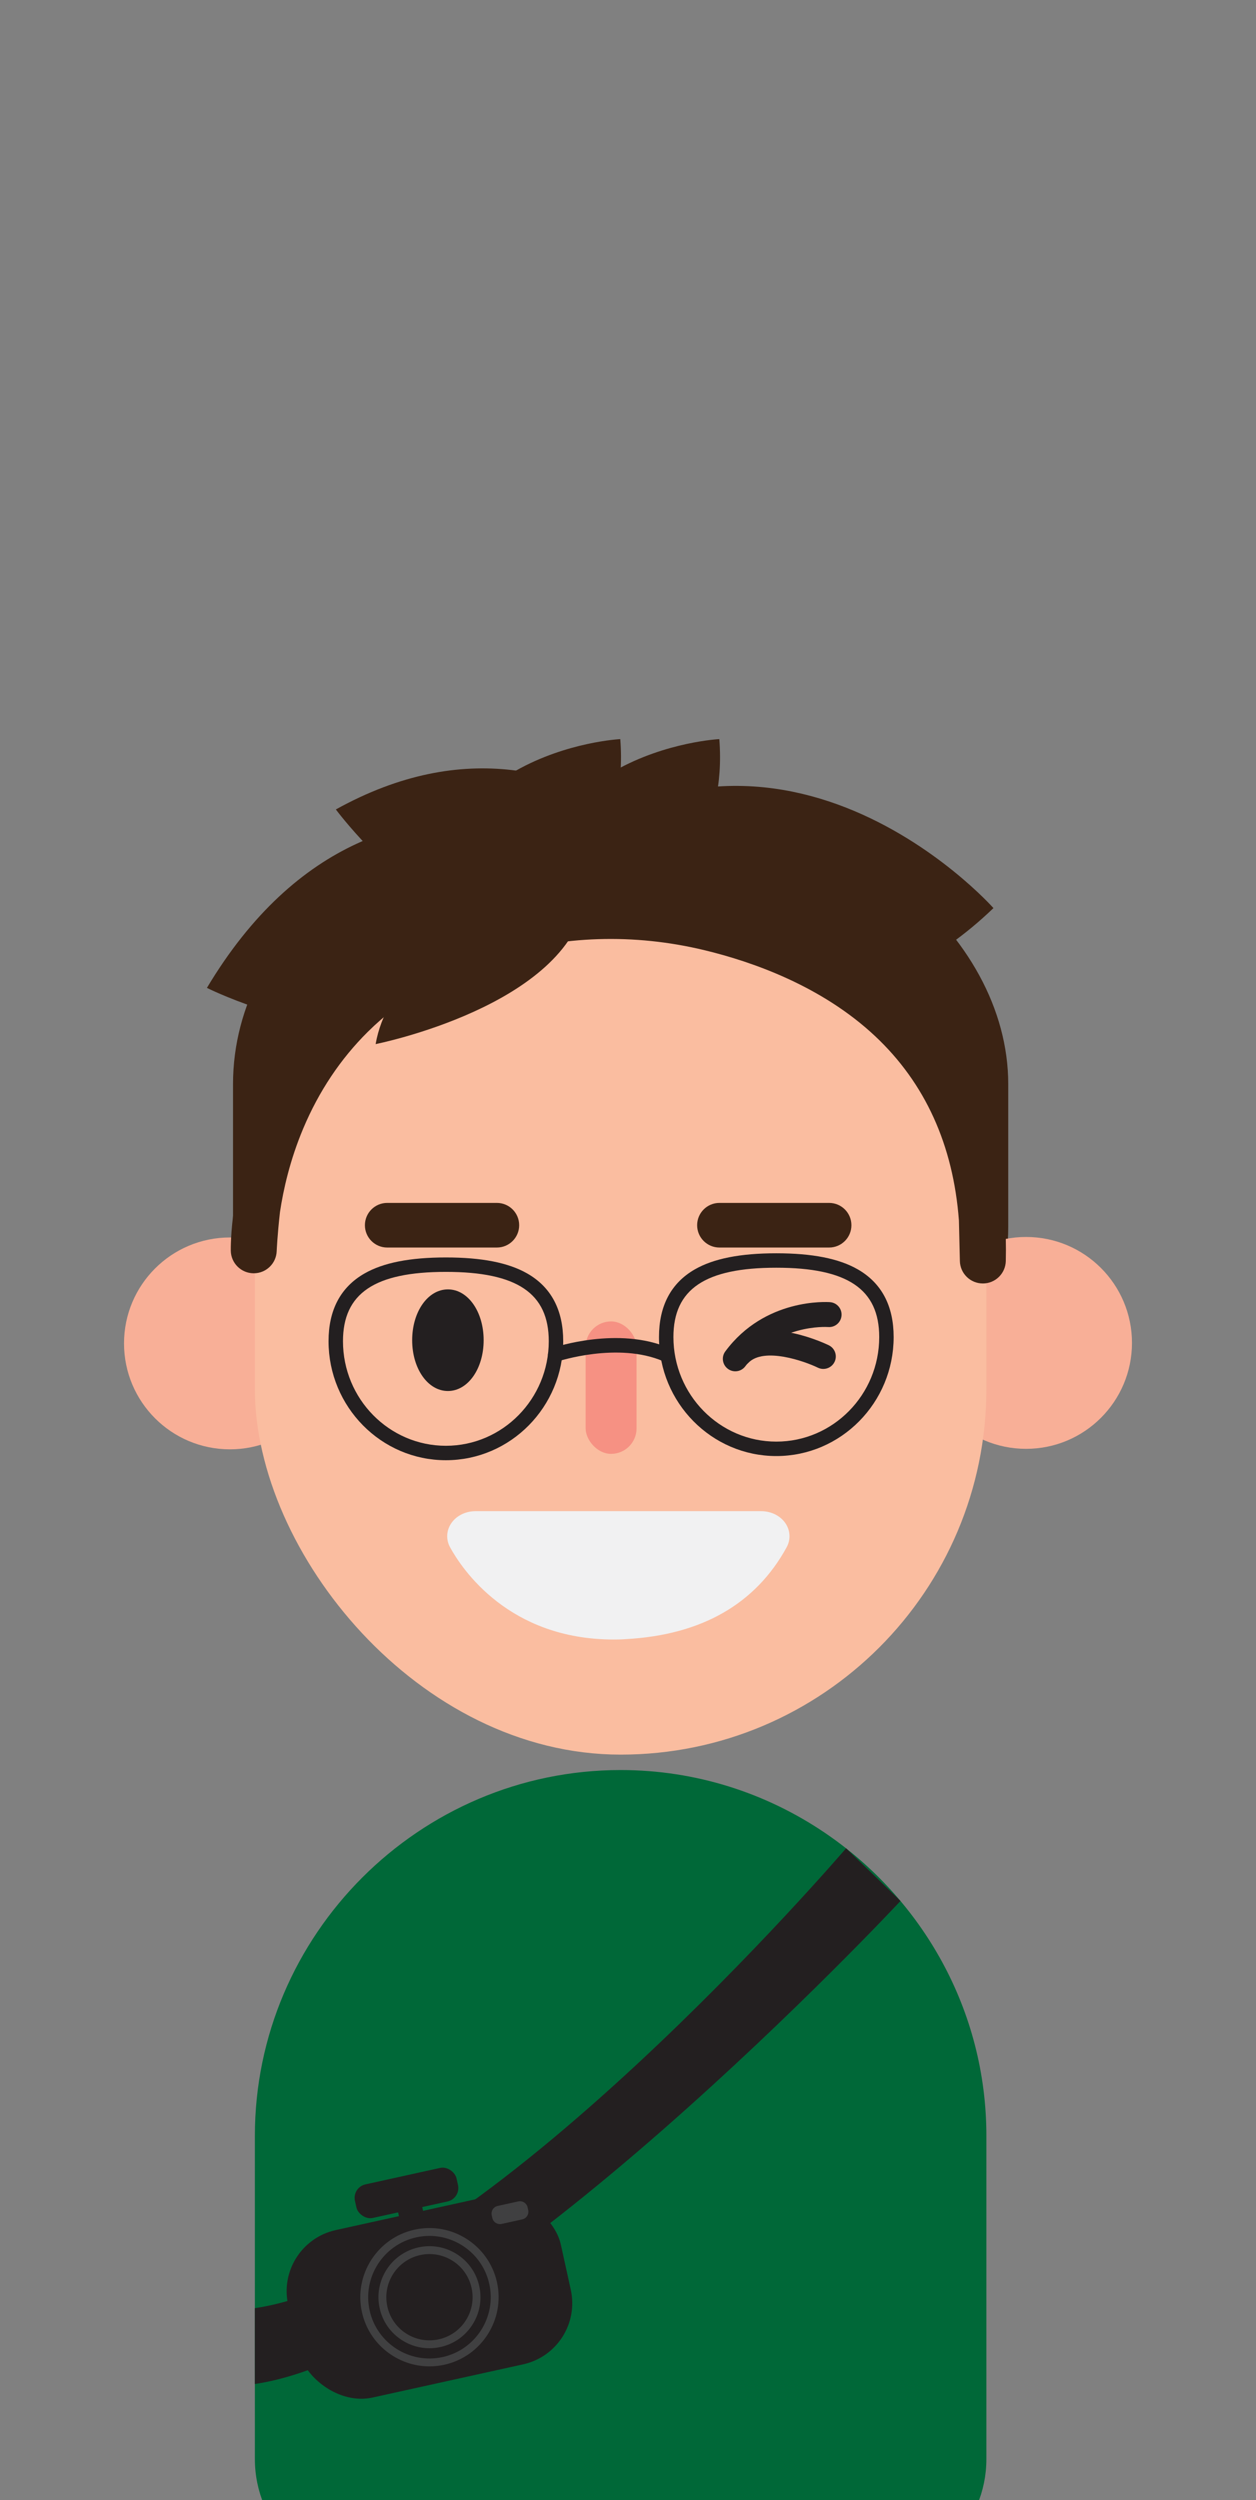<?xml version="1.0" encoding="UTF-8"?>
<svg id="Tracy_s_Kitchen" data-name="Tracy&amp;apos;s Kitchen" xmlns="http://www.w3.org/2000/svg" width="542.663" height="1080" xmlns:xlink="http://www.w3.org/1999/xlink" viewBox="0 0 542.663 1080">
  <rect x="0" y="0" width="542.663" height="1080" fill="#808080" stroke="none"/>
  <defs>
    <style>
      .cls-1 {
        fill: #f69183;
      }

      .cls-1, .cls-2, .cls-3, .cls-4, .cls-5, .cls-6, .cls-7, .cls-8, .cls-9, .cls-10 {
        stroke-width: 0px;
      }

      .cls-2 {
        fill: #f8af97;
      }

      .cls-3 {
        fill: #d17954;
      }

      .cls-4 {
        fill: #fabda0;
      }

      .cls-5 {
        fill: none;
      }

      .cls-11 {
        clip-path: url(#clippath-1);
      }

      .cls-6 {
        fill: #006838;
      }

      .cls-7 {
        fill: #f1f1f2;
      }

      .cls-12 {
        clip-path: url(#clippath);
      }

      .cls-8 {
        fill: #404041;
      }

      .cls-9 {
        fill: #231f20;
      }

      .cls-10 {
        fill: #3b2314;
      }
    </style>
    <clipPath id="clippath">
      <rect class="cls-5" x="0" y="-1114.14" width="542.663" height="1080"/>
    </clipPath>
    <clipPath id="clippath-1">
      <rect class="cls-5" x="0" width="542.663" height="1080"/>
    </clipPath>
  </defs>
  <g class="cls-12">
    <rect class="cls-3" x="178.636" y="-194.858" width="181.729" height="238.188" rx="90.864" ry="90.864"/>
  </g>
  <g class="cls-11">
    <g>
      <path class="cls-10" d="M183.105,414.293s91.212-14.357,84.893-95.031c0,0-91.789,4.573-84.893,95.031Z"/>
      <path class="cls-10" d="M225.894,414.293s91.212-14.357,84.893-95.031c0,0-91.789,4.573-84.893,95.031Z"/>
      <path class="cls-10" d="M277.589,654.659l-18.884-0c-86.916-0-158.028-56.143-158.028-124.762l-0-61.571c-0-68.619,71.113-124.762,158.028-124.762l18.884-0c86.916-0,158.028,59.724,158.028,124.762l-0,61.571c-0,68.619-71.113,124.762-158.028,124.762Z"/>
      <circle class="cls-2" cx="99.346" cy="580.293" r="45.761"/>
      <circle class="cls-2" cx="443.318" cy="580.08" r="45.761"/>
      <path class="cls-10" d="M219.727,383.89s112.1,101.876,209.501,8.371c0,0-100.093-112.974-209.501-8.371Z"/>
      <path class="cls-10" d="M89.4,426.723s135.147,68.414,204.189-47.618c0,0-126.522-82.304-204.189,47.618Z"/>
      <path class="cls-10" d="M145.107,349.65s84.135,113.95,183.761,58.425c0,0-71.916-120.43-183.761-58.425Z"/>
      <rect class="cls-4" x="110.119" y="363.883" width="316.057" height="394.045" rx="158.028" ry="158.028"/>
      <g>
        <path class="cls-10" d="M424.639,544.485c2.341-97.972-69.08-131.944-118.079-143.721-31.606-7.596-64.729-6.811-95.691,3.091-103.173,32.998-101.238,136.229-101.238,136.229,0,0,6.618-186.976,127.946-181.349,121.327,5.627,139.58,24.212,139.58,24.212l45.631,82.897,1.85,78.641Z"/>
        <path class="cls-10" d="M424.639,554.408h-.002c-5.389-.001-9.791-4.302-9.918-9.689l-.411-17.492c-2.452-32.645-14.605-59.397-36.243-79.687-22.974-21.543-52.826-32.081-73.823-37.127-30.368-7.299-61.609-6.298-90.349,2.895-21.85,6.988-40.363,17.905-55.025,32.448-11.734,11.638-21.105,25.668-27.852,41.7-5.754,13.671-8.621,26.542-10.049,36.115-1.147,10.206-1.409,16.613-1.418,16.866-.189,5.344-4.578,9.571-9.915,9.572-.028,0-.056,0-.084-0-5.376-.045-9.738-4.362-9.839-9.736-.011-.581-.107-7.917,1.533-19.142,1.241-11.035,3.455-26.108,7.37-42.817,10.68-45.588,28.215-79.872,52.12-101.899,21.374-19.695,47.381-28.981,77.303-27.59,51.038,2.367,90.546,7.263,117.426,14.552,20.15,5.464,26.836,10.646,28.775,12.62.634.646,1.177,1.375,1.614,2.168l45.631,82.897c.769,1.396,1.189,2.958,1.227,4.552l1.422,60.433c.438,6.056.581,12.285.429,18.678-.129,5.386-4.532,9.686-9.92,9.686ZM263.849,385.744c14.998,0,30.114,1.787,45.031,5.372,33.929,8.155,61.773,22.268,82.76,41.947,1.308,1.226,2.588,2.473,3.836,3.738l-25.929-47.105c-2.341-1.38-9.109-4.755-24.256-8.447-25.503-6.216-61.897-10.456-108.172-12.602-24.432-1.133-45.604,6.39-62.937,22.36-11.796,10.87-21.065,24.782-28.337,39.722,16.751-16.304,37.6-28.52,62.002-36.325,18.029-5.766,36.919-8.66,56.002-8.66ZM370.565,390.354h0Z"/>
      </g>
      <path class="cls-10" d="M162.287,451.011s82.711-16.412,90.741-62.481c0,0-81.571,10.809-90.741,62.481Z"/>
      <g>
        <ellipse class="cls-9" cx="193.523" cy="578.914" rx="10.055" ry="16.563"/>
        <path class="cls-9" d="M193.523,600.863c-8.659,0-15.441-9.641-15.441-21.95,0-12.308,6.783-21.95,15.441-21.95,8.659,0,15.441,9.641,15.441,21.95,0,12.308-6.783,21.95-15.441,21.95ZM193.523,567.737c-1.355,0-4.668,3.916-4.668,11.176,0,7.26,3.313,11.177,4.668,11.177,1.355,0,4.668-3.916,4.668-11.177,0-7.26-3.313-11.176-4.668-11.176Z"/>
      </g>
      <rect class="cls-1" x="253.028" y="570.8" width="21.998" height="57.21" rx="10.999" ry="10.999"/>
      <path class="cls-10" d="M214.677,538.885h-47.377c-5.323,0-9.639-4.316-9.639-9.639s4.316-9.639,9.639-9.639h47.377c5.323,0,9.639,4.316,9.639,9.639s-4.316,9.639-9.639,9.639Z"/>
      <path class="cls-10" d="M358.221,538.885h-47.378c-5.323,0-9.639-4.316-9.639-9.639s4.316-9.639,9.639-9.639h47.378c5.323,0,9.639,4.316,9.639,9.639s-4.316,9.639-9.639,9.639Z"/>
      <g>
        <path class="cls-9" d="M192.643,630.759c-27.953,0-50.694-23.06-50.694-51.405,0-13.508,5.216-23.346,15.503-29.241,8.157-4.675,19.669-6.948,35.192-6.948,15.522,0,27.034,2.272,35.191,6.948,10.286,5.895,15.503,15.734,15.503,29.241,0,28.345-22.741,51.405-50.694,51.405ZM192.643,549.402c-30.746,0-44.457,9.237-44.457,29.952,0,24.906,19.943,45.168,44.457,45.168,24.513,0,44.457-20.262,44.457-45.168,0-20.714-13.711-29.952-44.457-29.952Z"/>
        <path class="cls-9" d="M335.412,628.96c-27.952,0-50.694-23.06-50.694-51.405,0-13.508,5.216-23.346,15.503-29.241,8.157-4.675,19.669-6.948,35.191-6.948,15.523,0,27.034,2.272,35.192,6.948,10.286,5.895,15.503,15.734,15.503,29.241,0,28.345-22.741,51.405-50.694,51.405ZM335.412,547.603c-30.746,0-44.457,9.237-44.457,29.952,0,24.906,19.943,45.168,44.457,45.168,24.514,0,44.457-20.262,44.457-45.168,0-20.714-13.711-29.952-44.457-29.952Z"/>
        <path class="cls-9" d="M287.835,588.283c-.413,0-.833-.083-1.236-.257-19.644-8.499-45.469.006-45.728.093-1.632.549-3.4-.329-3.95-1.96-.55-1.632.326-3.399,1.956-3.95,1.147-.387,28.328-9.37,50.198.092,1.581.684,2.308,2.52,1.624,4.101-.509,1.177-1.658,1.881-2.864,1.881Z"/>
      </g>
      <path class="cls-9" d="M317.693,592.349c-1.113,0-2.235-.344-3.199-1.056-2.392-1.769-2.897-5.142-1.127-7.534,17.124-23.153,44.121-21.364,45.266-21.276,2.966.227,5.186,2.817,4.959,5.783-.228,2.966-2.807,5.191-5.783,4.959-.88-.06-22.273-1.322-35.781,16.941-1.057,1.428-2.685,2.184-4.335,2.184Z"/>
      <path class="cls-9" d="M355.725,591.33c-.794,0-1.6-.176-2.362-.548h0c-5.65-2.754-23.298-9.045-30.037-2.076-2.066,2.139-5.478,2.197-7.616.129-2.139-2.068-2.197-5.478-.129-7.617,4.093-4.234,12.151-8.593,27.286-5.305,8.237,1.788,14.952,5.054,15.233,5.192,2.671,1.31,3.775,4.537,2.466,7.208-.935,1.908-2.85,3.017-4.841,3.017Z"/>
      <g>
        <path class="cls-7" d="M267.162,702.8c-41.926.855-61.665-25.476-67.988-37.028-1.971-3.6,1.347-7.623,6.29-7.623h123.397c4.943,0,8.261,4.023,6.29,7.623-6.323,11.552-22.168,34.508-64.983,36.882-1.002.056-2.001.146-3.005.146"/>
        <path class="cls-7" d="M265.176,708.207c-45.347,0-65.56-30.408-70.727-39.849-1.699-3.104-1.636-6.775.168-9.819,2.112-3.563,6.268-5.777,10.847-5.777h123.397c4.579,0,8.735,2.214,10.847,5.777,1.804,3.044,1.867,6.715.168,9.819-13.42,24.515-36.773,37.864-69.41,39.674-.26.014-.52.032-.78.048-.744.048-1.585.103-2.465.105-.686.014-1.37.02-2.045.02ZM204.235,663.789c5.017,8.866,22.981,34.445,62.817,33.626l.11-.001c.552,0,1.17-.04,1.825-.083.294-.019.588-.038.883-.055,28.393-1.575,48.651-12.842,60.222-33.487-.261-.129-.665-.254-1.23-.254h-123.397c-.564,0-.968.125-1.229.254Z"/>
      </g>
      <path class="cls-6" d="M110.119,1062.182l-0-139.569c-0-86.916,71.113-158.028,158.028-158.028h0c32.593 0,62.964,10,88.196,27.084,42.053,28.473,69.832,76.622,69.832,130.944l-0,139.569c-0,28.362-22.992,51.354-51.354,51.354l-213.349-0c-28.362-0-51.354-22.992-51.354-51.354Z"/>
      <path class="cls-9" d="M389.056,821.148s-181.242,194.353-278.937,208.638l-0-32.761c97.695-14.286,255.428-198.632,255.428-198.632l23.509,22.754Z"/>
      <g>
        <rect class="cls-9" x="153.149" y="939.833" width="44.945" height="14.843" rx="5.953" ry="5.953" transform="translate(-199.795 60.014) rotate(-12.431)"/>
        <rect class="cls-9" x="171.56" y="943.882" width="10.667" height="18.285" transform="translate(-201.007 60.423) rotate(-12.431)"/>
        <rect class="cls-9" x="125.224" y="955.265" width="120.654" height="74.069" rx="27.041" ry="27.041" transform="translate(-209.259 63.207) rotate(-12.431)"/>
        <path class="cls-8" d="M185.546,1022.181c-13.713,0-26.101-9.518-29.172-23.45-3.546-16.089,6.658-32.063,22.746-35.61,16.089-3.547,32.063,6.657,35.609,22.746v0c3.546,16.089-6.658,32.063-22.746,35.609-2.157.476-4.313.704-6.437.704ZM185.556,965.82c-1.883,0-3.791.202-5.704.624-14.256,3.143-23.298,17.298-20.156,31.555,3.143,14.257,17.3,23.298,31.555,20.155,14.256-3.142,23.298-17.298,20.156-31.555-2.721-12.344-13.7-20.78-25.851-20.78Z"/>
        <path class="cls-8" d="M185.507,1014.344c-4.156,0-8.232-1.182-11.819-3.473-4.961-3.169-8.391-8.079-9.657-13.828-2.616-11.867,4.91-23.649,16.777-26.264,5.746-1.266,11.646-.22,16.607,2.949,4.961,3.169,8.391,8.079,9.657,13.828v0c1.267,5.748.22,11.646-2.949,16.607-3.169,4.961-8.079,8.391-13.828,9.657-1.591.351-3.196.524-4.787.524ZM185.588,973.658c-1.347,0-2.702.147-4.049.444-10.034,2.212-16.398,12.175-14.186,22.209,1.071,4.861,3.972,9.014,8.166,11.693,4.196,2.68,9.183,3.564,14.043,2.493,4.861-1.071,9.013-3.972,11.693-8.167,2.679-4.194,3.564-9.182,2.493-14.043h0c-1.071-4.861-3.972-9.014-8.166-11.693-3.033-1.937-6.481-2.937-9.995-2.937Z"/>
        <g>
          <rect class="cls-8" x="214.097" y="953.502" width="12.471" height="4.554" rx="2.277" ry="2.277" transform="translate(-200.582 69.838) rotate(-12.431)"/>
          <path class="cls-8" d="M216.008,960.725c-1.549,0-2.949-1.075-3.296-2.649l-.259-1.177c-.194-.88-.034-1.783.452-2.543.485-.76,1.238-1.285,2.118-1.479l8.909-1.964c1.819-.4,3.621.752,4.023,2.569l.259,1.177c.194.88.034,1.783-.452,2.543-.485.76-1.238,1.285-2.118,1.479l-8.909,1.964c-.244.054-.487.079-.727.079ZM224.632,954.214l-8.877,1.985.28,1.145,8.851-1.979-.254-1.151ZM224.911,955.359l.366,1.661-.366-1.661h0Z"/>
        </g>
      </g>
    </g>
  </g>
</svg>
